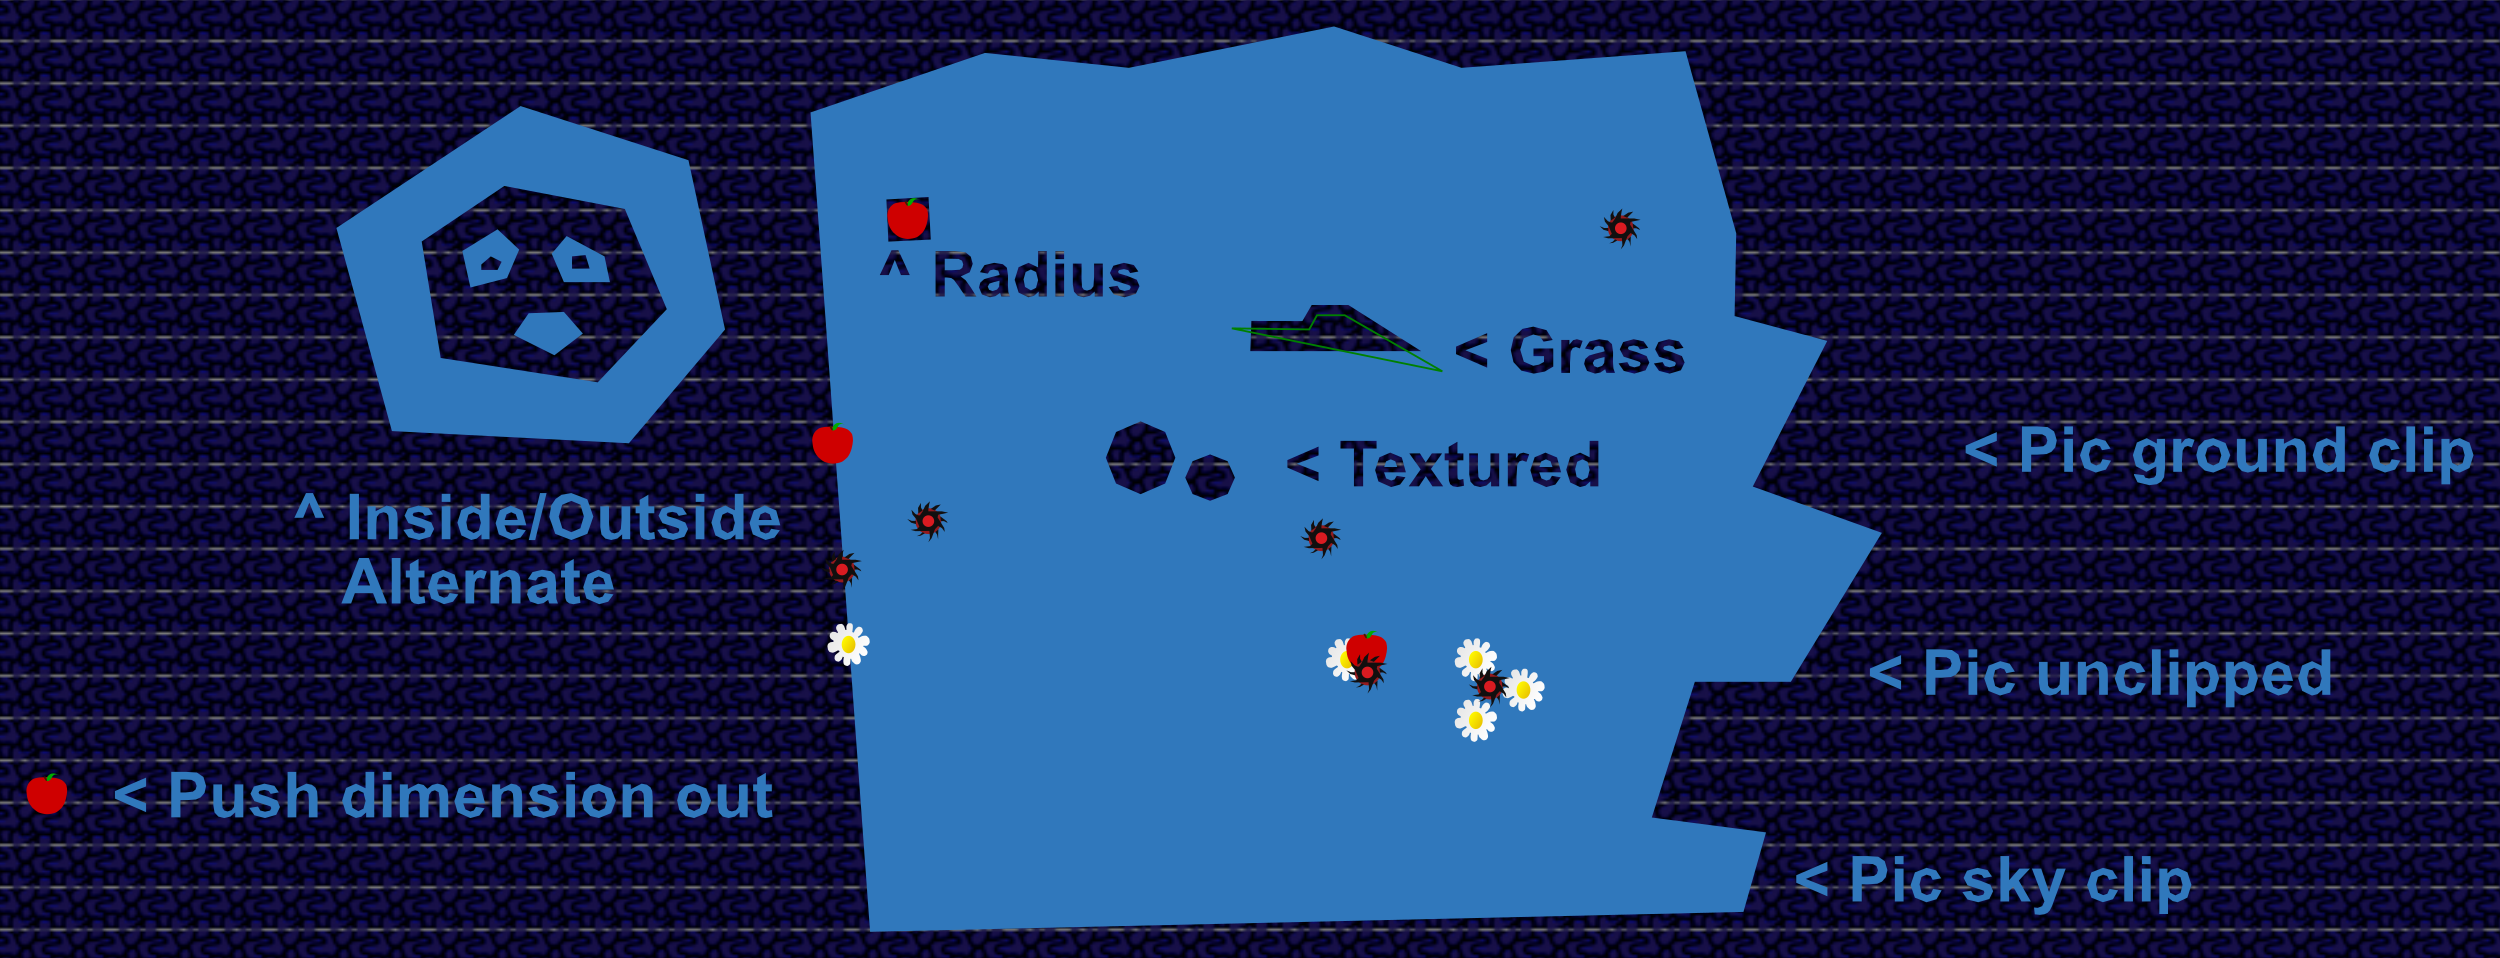 <?xml version="1.0" standalone="no"?><!DOCTYPE svg PUBLIC "-//W3C//DTD SVG 1.1//EN" "http://www.w3.org/Graphics/SVG/1.1/DTD/svg11.dtd">
<svg xmlns="http://www.w3.org/2000/svg" xmlns:xlink="http://www.w3.org/1999/xlink" viewBox="0 0 945.219 362.292">
<defs><pattern id="ground" patternUnits="userSpaceOnUse" x="0" y="0" width="20" height="15.5" viewBox="0 0 120 93">
<style type="text/css">
#ground-shadow{fill:#000030;}
#ground-main{fill:#181048;}
#ground-hl{fill:#00089C;}
</style>
<rect x="0" y="0" style="fill:#000" width="120" height="93"/>
<g id="ground-shadow">
<path d="M13.6,87.5c3-0.2,7.6-1.4,7.9-5.6c0.4-5.6,0-10.3,0.8-14.2c0.6-3,3.2-8.4-5.8-8.4c-6.7,0-14.9,0.9-16.1,6.6s1.4,8.3,1.9,12.7C2.8,83.1,3,88.4,13.6,87.5z"/>
<path d="M47.8,93c2.5-1.7,4.9-2.4,8.7-4.1c5.1-2.2,8.5-5.3,11.2-9.6c2.7-4.3,6.3-3.2,9.1-4.1s5.4-3.3,4.4-6.5s-4.3-6-7.2-3.9c-2.8,2.1-8.1,10.2-17.7,9.9c-10.8-0.3-10.3-8.6-10.9-11.1c-0.6-2.6-3-4.1-7.2-2.4s-11.9,4.1-11.9,12.2c0,7,0.2,14.8,2.4,19.6H47.8z"/>
<path d="M86.6,93h29.2c0.5-1.9,0.9-4,1.2-7c0.5-6.2-0.2-13.7-6.5-13.9c-9-0.3-9-3.7-16.4-1.8c-4.8,1.3-6.9,6.1-6.6,9.7c0.3,3.6,0.7,6.4-0.4,11.1C86.9,91.9,86.7,92.5,86.6,93z"/>
<path d="M79.9,84.5c-7.5-2.9-11.8,5.1-20.5,8.5H81C82.1,89,82.7,85.6,79.9,84.5z"/>
<path d="M0,17.5v10.6c6.3-0.4,12.2-0.8,12.4-3.6C12.6,20.2,7.7,17,0,17.5z"/>
<path d="M47.2,36.7C44.2,35,38.7,30,36.7,24.1c-3.3-9.9-5.3-15-11.9-19.7C19.8,0.9,13.4,0,8.5,0C4.9,0,1.5,0.7,0,3v6.5c1.1,1.8,3.2,2.5,6.9,2.9c5.5,0.5,11.1,5.8,11.2,11.1s-3.2,8.8-11.8,9.4c-1.9,0.1-4.1,0.2-6.4,0.4v18.7c3.2,1.5,6.7,3.1,12.8,3c11.9-0.6,14.2,2.3,19.7,2c5.5-0.4,8.5-3.3,9.7-6.5c0.9-2.4,1.7-5.6,3.8-7.3C49.2,40.5,49.7,38.1,47.2,36.7z"/>
<path d="M59.3,0c-7.5,2.9-13.1,6-17.6,12.2c-2,2.7-1.2,9,2.3,14.3c3.5,5.3,7.2,6.8,11.8,6.8s8.9-0.6,14.9-8c6-7.3,7.7-10.9,8.3-17.4c0.2-2.6,1.1-5.4,1.8-8H59.3z"/>
<path d="M106.1,53.6c-5-0.6-9.7-4.4-9.9-11c-0.2-6.6,5.6-11.7,14.3-13.5c2.7-0.6,6.1-0.8,9.4-1V17.5c-7.7,0.4-12.9,4.4-21,5.3c-8,0.9-17.1,0.3-21.2,3.8c-5,4.3-7.6,7.3-7.2,10c0.4,2.7,3.2,5.3,5,12.5c1.5,5.9,1.8,8.9,5.5,11s4.2,5.9,7.8,5.6c3.6-0.3,5-1.9,9.1-1.7c4.1,0.2,5.5,2.2,10.1,2.2c3.4,0,9.5-1,9.2-6.2C117,53.9,111,54.1,106.1,53.6z"/>
<path d="M120,3c-0.5,0.8-0.8,1.8-0.8,3c0,1.5,0.3,2.7,0.8,3.5V3z"/>
<path d="M120,33.2c-8.4,0.7-18.3,2.3-18.2,8.7c0.1,8.2,7.4,5.9,14.6,8.4c1.2,0.4,2.4,1,3.6,1.5V33.2z"/>
<path d="M55.1,68.7c3.4,0.4,6.6,0.1,11.1-4.2s5.7-6,4.6-11.8c-1.4-7.2-4.7-13.9-9.6-10.9c-4.5,2.8-9.3,2.7-11.2,4.9c-1.9,2.2-1.8,5-0.8,9.7C50.5,62,49.5,68,55.1,68.7z"/>
<path d="M120,67c-0.2,1.3-0.2,2.4,0,3.5V67z"/>
<path d="M86.6,0c-0.9,3.1-1.5,3.8-2,7.4c-0.7,4.9-2.5,12,10.1,10.5c0,0,7,0,12.5-2.6s6.6-5.1,7.3-9.3c0.3-2.2,0.9-3.9,1.4-6H86.6z"/>
<path d="M28.7,0c0.3,0.8,0.7,1.4,1.2,2c2.9,4,5.2,3.9,7.2,3.9s4.1-0.2,7.9-3.7c1-0.9,1.9-1.6,2.8-2.2H28.7z"/>
</g>

<g id="ground-main">
<path d="M32.5,93h9.3c1.3-1.2,2.9-2.7,5.7-3.8c6.9-2.7,6.3-6.3,7.6-6.8c1.3-0.5,1.7,0.3,3.1,0.2c4.5-0.3,5.9-0.8,7.8-2.9c2.6-2.9,3.1-6.8,8.4-7.6c3.6-0.6,4.4-1.7,4.2-3.5c-0.3-2-1.7-2.6-3.8-1.1c-1.9,1.4-3.7,3.6-6.5,5.6c-3.4,2.5-7.9,2.9-13.1,2.9s-10-2.1-11.2-5.2c-1.5-3.7-0.4-8.1-3.9-7.5c-3.6,0.7-9.9,3.6-10.3,8.4c-0.4,4.8-0.2,11.3,0.6,16C30.9,89.5,31.5,91.5,32.5,93z"/>
<path d="M90.6,92.6c0,0.1,0,0.3-0.1,0.4h20.5c0-3.7-0.2-6.5,1.6-8.6c3.5-4.2,2.8-9.8-2.7-10.3c-7.4-0.7-8.8-2.7-13.3-2.3c-4.5,0.4-7.6,4-7.7,7.3C88.8,82.9,91.5,86.3,90.6,92.6z"/>
<path d="M0,18.9v6c4.8-0.2,8.8-0.4,8.8-2.2C8.8,20.8,4.3,18.9,0,18.9z"/>
<path d="M36.4,28c-3.4-6-4.2-16.5-11.2-21.7C20.2,2.6,15.4,1,9,1C4.3,1,2.3,2.9,2.4,5.3c0.1,1.9,2,3.1,5.8,3.9c3.8,0.8,9.5,1.2,12.6,6s3.9,10.3,0.7,13.9c-3.1,3.5-7.4,4.7-17.5,5c-1.2,0-2.6,0.1-4,0.2v12c2.7,1.4,4.2,3.9,6.5,3.9c4.5,0,5-2.6,12.3-2.6c4.4,0,7.5,1.7,9.8,3.7s7.3,3.1,9.5-2.9c2.5-6.8,4.2-6.8,6-9.6C45.4,36.8,40.4,35.1,36.4,28z"/>
<path d="M64.2,0c-2.4,1.4-4.8,2.7-6.9,3.4c-4.8,1.5-10.9,6-12.3,9.2c-1.9,4.4,0.3,17.1,11.4,17.1c2.2,0,5,0.4,9.8-5.1c4.8-5.5,8.2-7.9,9.6-15.9c0.6-3.7,1.6-6.5,2.3-8.7H64.2z"/>
<path d="M103.8,54.3c-6.4-1.3-10.3-5.7-10.3-12.4c0-7.8,5.4-13.4,13.8-15.7c3.5-1,8.5-1,12.7-1.2v-6c-1.2,0-2.4,0.1-3.4,0.4c-5.7,1.7-11,4.4-18.1,5c-10,0.9-15.7,0.7-18.5,2.5c-2.9,1.8-6.8,5.8-6.2,8.5c0.6,2.7,2.3,4.8,4.2,10c2,5.5,2.3,9,6.1,11.3c3.7,2.3,3.1,4.8,9.4,3.8c6.5-1,11.2,2.5,14.6,2.1c3.4-0.4,5-1.7,5-3.5C113.1,56,109.1,55.3,103.8,54.3z"/>
<path d="M57.3,64.1c3.9,1,10.8-3.6,11.7-7.2c0.7-2.7-1.3-9.4-2.9-12.1c-2.2-3.6-4.3-0.6-10.1,1c-2.9,0.8-5,3.2-3.2,9.4C54.1,59.7,53.5,63.1,57.3,64.1z"/>
<path d="M8.6,81.1c6.1,0.3,5.3,2.6,7.9,2.6c2.4,0,1.9-3.5,1.9-11.7c0-8.2,2.5-6.6,3.1-9c0.5-2.2-3.8-2.4-6.9-2.4c-7.7,0-11.5,2.8-11.5,5.6c0,3.6,2.7,2,2.8,7.8C6,79.7,6.9,81,8.6,81.1z"/>
<path d="M120,34.4c-6,0.5-12.9,1.8-14.7,5.1c-1.6,2.9,0,4.6,1.1,4.9c2.1,0.5,2.3-1.3,3.7-1.2c1.8,0.1,1.5,2.2,6.5,2.4c1.4,0,2.5,0.4,3.4,0.9V34.4z"/>
<path d="M90.6,0c-1.1,7-5.1,12.9-2.7,14.2c2.5,1.3,3.5-1.8,9.8-2.8c7.3-1.2,12.6-0.6,13.2-6.7c0.2-1.7,0.2-3.2,0.2-4.6H90.6z"/>
<path d="M32.5,0c1.1,1.6,2.6,2.7,4.6,2.7c2.1,0,3.2-1.2,4.8-2.7H32.5z"/>
<path d="M78.1,93c0.9-2.5,1.5-4.1,1.1-5.5c-0.9-2.9-3.8-3.5-6.1-1.2c-1.4,1.4-5,4.3-8.9,6.6H78.1z"/>
</g>

<g id="ground-hl">
<path d="M58.5,75.8c3.4-0.3,7.3-1.3,7.5,0c0.3,1.3-3.8,2.4-6.5,2.4C54.5,78.2,49.6,76.7,58.5,75.8z"/>
<path d="M46.7,77.8c-3.7,0-4.8-2.2-4.2-3s2.4,0.5,4.8,0.8C50.7,75.9,55.9,77.8,46.7,77.8z"/>
<path d="M96.3,72.2c3.2-0.1,4.1,1.6,7.9,2.6c3.5,0.9,6.5,0.2,6.6,1.6c0.1,1.4-3.1,2.1-7.1,0.9c-3.3-1-4.2-1.9-6.6-2.2c-2.7-0.4-3.7-0.3-3.7-1.3C93.5,72.9,94.8,72.3,96.3,72.2z"/>
<path d="M54.3,49.3c0.8,1.1,2.2-0.1,3.6-1.1c3.9-2.9,3.1-4.2-1.3-1.7C55.2,47.3,53.8,48.6,54.3,49.3z"/>
<path d="M53.6,8.8c-0.5-1.4,3.4-3.4,4.3-2.3C58.7,7.6,54.1,10.3,53.6,8.8z"/>
<path d="M41.7,38.7c0.7-0.6-0.1-2.1-1-3.1s-1.8,0.2-1.3,1.6S40.9,39.4,41.7,38.7z"/>
<path d="M107.6,56.3c3.2,0.1,5.9,1.3,5.5,2.7s-2.2,0.4-5.5-0.4C104.3,58,102.5,56.1,107.6,56.3z"/>
<path d="M99.7,54.3c2.4,0.9,5.4,2.6-0.7,2.3C94.4,56.3,96.4,53.1,99.7,54.3z"/>
<path d="M104.4,25.2c0-0.9,3.7-2.4,4-1.4C108.7,24.8,104.4,26,104.4,25.2z"/>
<path d="M76.9,66.6c1.3,0,1.5,2,0,2.2S74.1,66.6,76.9,66.6z"/>
<path d="M13.6,3c7.1,1.3,7.6,3.2,0.9,2.1c-3.2-0.5-5.9-0.6-5.9-1.6C8.6,2,11.3,2.6,13.6,3z"/>
<path d="M26.4,11.6c1.1-0.3,0-2.4-1.9-3.8s-5.2-2.9-1.8,0.9C24.7,11,25.7,11.8,26.4,11.6z"/>
<path d="M19.2,61c1.9,0.1,1.5,2.2,0,2.2C17.3,63.2,14.6,60.6,19.2,61z"/>
<path d="M64.2,43.1c1.1-0.1,1.9,1.5,0,1.8C62.1,45.3,60.1,43.4,64.2,43.1z"/>
<path d="M120,35.9c-4.3,0.4-9.5,1.1-9.3,2.1c0.3,1.1,3.6,0.7,6.9,0.4c0.8-0.1,1.6-0.1,2.4-0.2V35.9z"/>
<path d="M120,20.7c-3.8,0.2-2.3,1.2,0,1.9V20.7z"/>
<path d="M3.2,20.7c-1.3,0-2.4,0-3.2,0v1.9c1.2,0.3,2.5,0.6,3.5,0.7c3.2,0.3,4.9,0.5,4.9-0.7S6.8,20.8,3.2,20.7z"/>
<path d="M11.6,35.9c-1.1-0.4-5.5-0.4-9.9-0.1c-0.5,0-1.1,0.1-1.7,0.1v2.3c4.6-0.3,8.5-0.5,10.3-0.5C12.3,37.6,12.7,36.4,11.6,35.9z"/>
</g>

</pattern>
<g id="killer">
  <style type="text/css">
    #spikes{fill:#110f0f;}
    #st1{fill:#941A1D;}
    #st2{fill:#D91B21;}
  </style>
  <circle id="st1" cx="8" cy="7.5" r="4.9"/>
  <g id="spikes">
    <polygon points="12.7,1.2 10.8,1.6 8.9,2.9 10.4,3.5"/>
    <polygon points="15.3,8.2 13.9,7.5 12.7,7.5 12.5,5.7 14.9,7.5"/>
    <polygon points="11.7,14.4 11.3,12.6 10.6,11.6 11.8,10.6 11.7,12.7"/>
    <polygon points="3.6,13.2 4.9,12.6 5.8,11.7 6.7,12.1 5.1,13"/>
    <polygon points="1.7,7.4 0,6.7 1.5,8.1 3.3,8.6 3.3,7.4"/>
    <polygon points="5.2,0.6 5.2,2.3 5.8,3.5 4.2,4.6 4.1,2.5"/>
    <polygon points="14.2,11.6 13.2,10.2 11.7,9.3 10.5,10.6 9.2,14 8,15.5 8.6,13.9 8.4,11.2 3.2,11.3 1.3,10.8 3.7,10.5 4.6,9.6 3.4,6.7 2,5 1.6,3.2 3.1,4.8 4.2,5.3 4.8,5.3 5.8,3.9 6.8,1.7 8.6,0 8.3,1.2 8,3.1 8,3.8 13.1,3.8 15.5,4.3 11.7,5.1 11.5,6.1 14,10.1"/>
  </g>
  <circle id="st2" cx="8" cy="7.5" r="2.2"/>
</g>
<g id="apple">
  <style type="text/css">
    #main{fill:#CF0000;}
    #leaf{fill:#00AA00;}
    #stem{fill:#3F1D00;}
  </style>
  <path id="main" d="M15.4,6.6c0-0.5-0.1-1.5-0.3-2.2c-0.2-0.6-1.1-1.5-1.7-1.9c-0.5-0.3-1.7-0.7-2.3-0.8C10.2,1.6,8.8,1.4,8,1.4 c-0.7,0-2.5,0-3.2,0.1c-0.6,0.1-2,0.3-2.5,0.7c-0.4,0.3-1.2,1-1.4,1.4C0.6,3.9,0.2,4.9,0.1,5.4c-0.2,1.1-0.1,1.7,0,2.3 c0.1,0.7,0.2,1.8,0.6,2.7c0.4,1.1,1,1.9,1.5,2.5c0.5,0.5,1.7,1.5,2.4,1.8c0.7,0.3,2.3,0.7,3.1,0.7c0.9,0,2.7-0.3,3.5-0.7 c0.6-0.3,1.6-1.2,2.1-1.7C14.8,11.1,15.3,8.3,15.4,6.6z"/>
  <path id="leaf" d="M12.3,0.7c-0.2-0.1-0.8-0.5-1.5-0.3c-0.1,0-0.3,0.1-0.5,0.2C9.9,0.9,9.8,1.1,9.5,1.7C9.2,2.1,9.1,2.3,8.9,2.5C8.5,2.8,7.8,3,7.6,2.8C7.3,2.5,7.7,1.6,8,1.1c0.2-0.3,0.6-0.7,1.2-1C10.7-0.4,12.2,0.6,12.3,0.7z"/>
  <path id="stem" d="M7.4,2.8C7.1,2.5,6.5,1.4,6.5,1.4c0-0.1,0-0.2,0.1-0.2l0.2-0.1c0.2-0.1,0.4,0,0.4,0.1c0,0,0.6,1,0.6,1.4 c0,0-0.1,0.1-0.2,0.2C7.6,2.8,7.4,2.8,7.4,2.8z"/>
</g>
<g id="flower">
  <style type="text/css">
    #petals{fill:url(#gradientpetals);}
    #middle{fill:url(#gradientmiddle);}
  </style>
  <linearGradient id="gradientpetals" gradientUnits="userSpaceOnUse" x1="14.81" y1="11.872" x2="1.102" y2="3.958">
    <stop offset="0" style="stop-color:#FFFFFF"/>
    <stop offset="1" style="stop-color:#E7E7E7"/>
  </linearGradient>
  <linearGradient id="gradientmiddle" gradientUnits="userSpaceOnUse" x1="10.408" y1="9.466" x2="5.545" y2="6.658">
    <stop offset="0" style="stop-color:#E9C300"/>
    <stop offset="1" style="stop-color:#FFF900"/>
  </linearGradient>
  <path id="petals" d="M9.4,3.3L10,3.5c0,0,0.4-1.1,0.7-1.4c0.2-0.3,0.7-0.7,1-0.8c0.3-0.1,1,0.1,1.2,0.3
    c0.3,0.2,0.5,0.9,0.5,1.2c0,0.4-0.6,1.1-0.8,1.4c-0.2,0.3-1.1,0.9-1.1,0.9l0.3,0.4c0,0,0.8-0.4,1.1-0.6c0.4-0.2,1.4-0.3,1.8-0.2
    c0.3,0.1,0.8,0.7,1,0.9c0.2,0.3,0.3,1.1,0.3,1.5c0,0.4-0.5,1.1-0.9,1.3c-0.3,0.2-1.1,0-1.5,0.1c-0.1,0-0.2,0.1-0.2,0.1s1,0.7,1.2,1
    c0.2,0.3,0.5,0.9,0.6,1.2c0,0.2-0.1,0.7-0.2,0.9c-0.1,0.2-0.6,0.5-0.8,0.6c-0.3,0.1-0.9,0-1.1-0.1c-0.3-0.1-0.8-0.8-0.8-0.8l-0.4,0
    c0,0,0.4,0.9,0.5,1.3c0.1,0.4,0.3,1.2,0.2,1.7c-0.1,0.3-0.4,0.7-0.6,0.9c-0.3,0.2-0.9,0.3-1.3,0.2c-0.3-0.1-0.8-0.5-1-0.8
    C9.2,14.5,9,13.4,9,13.4H8.7c0,0,0,1.5-0.1,1.9C8.5,15.6,8,16,7.7,16.1c-0.3,0.1-1.1-0.2-1.3-0.4c-0.3-0.2-0.4-1-0.4-1.4
    c0-0.4,0.2-1.5,0.2-1.5l-0.4-0.2c0,0-0.2,0.7-0.4,1c-0.2,0.3-0.8,0.8-1.2,0.9c-0.3,0-0.9-0.2-1.1-0.4c-0.2-0.2-0.4-0.6-0.4-0.8
    c0-0.3,0-1,0.3-1.3c0.3-0.4,1.5-1.2,1.5-1.2s0.1-0.3,0-0.4C4.3,10.3,4,10.2,4,10.2s-0.6,0.4-0.9,0.5c-0.3,0.1-0.8,0.4-1.1,0.4
    c-0.3,0-0.9-0.2-1.2-0.3c-0.2-0.2-0.5-0.6-0.6-0.9C0.2,9.6,0,9,0,8.6c0-0.2,0.2-0.9,0.4-1c0.2-0.2,0.7-0.5,1-0.5
    C1.6,7.1,2.3,7,2.3,7l0-0.5c0,0-0.6-0.4-0.8-0.5C1.2,5.8,1,5.4,0.9,5.1c-0.1-0.3,0-1,0.2-1.3C1.3,3.5,2,3.2,2,3.2s0.8,0,1.1,0.1
    c0.2,0.1,0.7,0.4,0.7,0.4l0.2-0.3c0,0-0.4-0.7-0.5-0.9C3.3,2.3,3.3,1.7,3.3,1.4c0.1-0.3,0.4-0.7,0.6-0.9C4.2,0.3,5,0.2,5.4,0.2
    C5.7,0.3,6.1,0.7,6.3,1c0.2,0.4,0.5,1.5,0.5,1.5l0.4,0c0,0-0.1-1.1,0-1.5c0.1-0.3,0.4-0.8,0.7-1c0.3-0.1,1-0.1,1.3,0.1
    c0.2,0.1,0.4,0.5,0.4,0.8C9.7,1.5,9.4,3.3,9.4,3.3z"/>
  <ellipse id="middle" cx="8" cy="8" rx="2.6" ry="3.3"/>
</g>
</defs>
	<rect width="100%" height="100%" fill="url(#ground)" />
	<path fill-rule="evenodd" fill="#3078bc" d="M659.175 344.784 L328.97 352.292 L306.444 42.509 L372.371 20.011 L426.808 25.643 L504.396 10 L552.576 25.643 L637.275 19.357 L656.444 88.214 L655.819 119.499 L690.858 128.885 L662.701 183.948 L711.507 201.468 L677.093 257.782 L640.801 257.782 L624.533 309.09 L667.707 314.721 M464.159 174.388 L457.523 171.822 L450.886 174.388 L448.137 180.582 L450.886 186.776 L457.523 189.342 L464.159 186.776 L466.908 180.582 M440.534 163.34 L431.243 159.308 L421.951 163.34 L418.103 173.073 L421.951 182.807 L431.243 186.839 L440.534 182.807 L444.383 173.073 M260.27 299.954 L259.391 302.79 L260.27 305.626 L262.438 306.61 L264.6 305.626 L265.473 302.766 L264.6 299.954 L262.438 298.97 M224.27 299.954 L223.391 302.79 L224.27 305.626 L226.438 306.61 L228.6 305.626 L229.473 302.766 L228.6 299.954 L226.438 298.97 M175.918 299.591 L175.226 301.723 L180.148 301.723 L179.41 299.55 L177.699 298.805 M133.498 299.737 L132.707 302.52 L133.257 305.403 L135.484 306.692 L137.418 305.725 L138.214 302.837 L137.441 299.749 L135.46 298.805 M274.664 296.567 L274.664 302.286 L274.846 305.503 L275.508 306.44 L276.727 306.786 L278.238 306.323 L279.153 305.175 L279.399 301.817 L279.399 296.567 L282.692 296.567 L282.692 309.013 L279.633 309.013 L279.633 307.149 L277.846 308.72 L275.508 309.294 L273.258 308.743 L271.817 307.196 L271.371 304.442 L271.371 296.567 M217.399 296.567 L217.399 309.013 L214.106 309.013 L214.106 296.567 M148.039 296.567 L148.039 309.013 L144.746 309.013 L144.746 296.567 M83.96 296.567 L83.96 302.286 L84.142 305.503 L84.804 306.44 L86.023 306.786 L87.534 306.323 L88.449 305.175 L88.695 301.817 L88.695 296.567 L91.988 296.567 L91.988 309.013 L88.929 309.013 L88.929 307.149 L87.142 308.72 L84.804 309.294 L82.554 308.743 L81.113 307.196 L80.667 304.442 L80.667 296.567 M267.055 298.12 L268.86 302.755 L267.037 307.436 L262.449 309.294 L259.186 308.52 L256.824 306.253 L256.016 302.614 L256.824 299.438 L259.115 297.095 L262.426 296.286 M244.57 296.679 L245.936 297.68 L246.58 299.063 L246.762 301.278 L246.762 309.013 L243.469 309.013 L243.469 302.661 L243.258 300.054 L242.572 299.134 L241.43 298.805 L239.895 299.274 L238.963 300.516 L238.711 303.376 L238.711 309.013 L235.418 309.013 L235.418 296.567 L238.477 296.567 L238.477 298.395 L242.578 296.286 M231.055 298.12 L232.86 302.755 L231.037 307.436 L226.449 309.294 L223.186 308.52 L220.824 306.253 L220.016 302.614 L220.824 299.438 L223.115 297.095 L226.426 296.286 M209.094 297.118 L210.805 299.579 L207.699 300.153 L206.943 299.04 L205.355 298.653 L203.492 299.016 L203.117 299.684 L203.445 300.282 L206.521 301.208 L210.195 302.673 L211.226 305.122 L209.797 308.063 L205.566 309.294 L201.541 308.263 L199.601 305.462 L202.906 304.958 L203.762 306.417 L205.566 306.915 L207.488 306.446 L207.922 305.567 L207.687 304.946 L206.586 304.513 L201.535 302.907 L200.058 300.106 L201.336 297.388 L205.297 296.286 M195.227 296.679 L196.592 297.68 L197.236 299.063 L197.418 301.278 L197.418 309.013 L194.125 309.013 L194.125 302.661 L193.914 300.054 L193.228 299.134 L192.086 298.805 L190.551 299.274 L189.619 300.516 L189.367 303.376 L189.367 309.013 L186.074 309.013 L186.074 296.567 L189.133 296.567 L189.133 298.395 L193.234 296.286 M181.883 298.12 L183.418 303.739 L175.168 303.739 L175.965 306.018 L177.863 306.833 L179.164 306.411 L179.961 305.052 L183.242 305.602 L181.244 308.35 L177.828 309.294 L173.023 307.173 L171.793 302.884 L173.41 298.038 L177.5 296.286 M160.16 296.778 L161.601 298.266 L163.371 296.778 L165.398 296.286 L167.718 296.843 L169.136 298.477 L169.476 301.055 L169.476 309.013 L166.183 309.013 L166.183 301.899 L165.843 299.509 L164.437 298.805 L163.136 299.227 L162.257 300.464 L161.988 303.036 L161.988 309.013 L158.695 309.013 L158.695 302.192 L158.519 299.848 L157.974 299.063 L156.972 298.805 L155.601 299.216 L154.728 300.399 L154.464 302.966 L154.464 309.013 L151.171 309.013 L151.171 296.567 L154.207 296.567 L154.207 298.266 L158.086 296.286 M103.734 297.118 L105.445 299.579 L102.339 300.153 L101.583 299.04 L99.995 298.653 L98.132 299.016 L97.757 299.684 L98.085 300.282 L101.161 301.208 L104.835 302.673 L105.866 305.122 L104.437 308.063 L100.206 309.294 L96.181 308.263 L94.241 305.462 L97.546 304.958 L98.402 306.417 L100.206 306.915 L102.128 306.446 L102.562 305.567 L102.327 304.946 L101.226 304.513 L96.175 302.907 L94.698 300.106 L95.976 297.388 L99.937 296.286 M68.222 299.614 L70.12 299.614 L72.862 299.345 L73.946 298.501 L74.339 297.165 L73.788 295.618 L72.394 294.856 L69.898 294.739 L68.222 294.739 M55.234 297.341 L47.019 300.481 L55.234 303.739 L55.234 307.055 L43.456 301.934 L43.456 299.098 L55.234 294.001 M289.563 296.567 L291.813 296.567 L291.813 299.192 L289.563 299.192 L289.563 304.208 L289.627 305.983 L289.92 306.399 L290.477 306.563 L291.801 306.247 L292.082 308.802 L289.481 309.294 L287.875 308.995 L286.826 308.221 L286.363 306.938 L286.258 304.618 L286.258 299.192 L284.746 299.192 L284.746 296.567 L286.258 296.567 L286.258 294.095 L289.563 292.173 M217.399 291.833 L217.399 294.88 L214.106 294.88 L214.106 291.833 M148.039 291.833 L148.039 294.88 L144.746 294.88 L144.746 291.833 M141.496 291.833 L141.496 309.013 L138.437 309.013 L138.437 307.184 L136.638 308.772 L134.546 309.294 L130.873 307.565 L129.343 302.743 L130.832 297.932 L134.593 296.286 L138.203 298.02 L138.203 291.833 M112.027 291.833 L112.027 298.149 L115.835 296.286 L117.886 296.708 L119.263 297.786 L119.896 299.239 L120.066 301.712 L120.066 309.013 L116.773 309.013 L116.773 302.438 L116.585 299.954 L115.923 299.116 L114.734 298.805 L113.269 299.204 L112.326 300.405 L112.027 302.778 L112.027 309.013 L108.734 309.013 L108.734 291.833 M70.319 291.833 L74.444 292.091 L76.917 293.772 L77.913 297.118 L77.339 299.778 L75.88 301.471 L74.081 302.286 L70.483 302.532 L68.222 302.532 L68.222 309.013 L64.753 309.013 L64.753 291.833 M204.994 222.683 L203.201 223.257 L202.556 224.417 L203.072 225.613 L204.384 226.117 L206.083 225.531 L206.869 224.441 L206.998 222.835 L206.998 222.179 M224.63 218.734 L223.939 220.867 L228.861 220.867 L228.123 218.693 L226.412 217.949 M165.95 218.734 L165.259 220.867 L170.181 220.867 L169.443 218.693 L167.732 217.949 M230.595 217.263 L232.13 222.882 L223.88 222.882 L224.677 225.162 L226.576 225.976 L227.877 225.554 L228.673 224.195 L231.955 224.746 L229.957 227.494 L226.541 228.437 L221.736 226.316 L220.505 222.027 L222.123 217.181 L226.212 215.429 M208.275 215.951 L209.792 217.275 L210.232 220.222 L210.197 224.066 L210.355 226.486 L210.947 228.156 L207.689 228.156 L207.373 227.183 L207.255 226.796 L205.451 228.027 L203.4 228.437 L200.371 227.394 L199.263 224.757 L199.767 222.876 L201.179 221.611 L203.798 220.843 L206.998 220.035 L206.998 219.706 L206.529 218.353 L204.759 217.949 L203.388 218.294 L202.591 219.507 L199.603 218.968 L201.337 216.296 L204.994 215.429 M194.595 215.822 L195.961 216.824 L196.605 218.206 L196.787 220.421 L196.787 228.156 L193.494 228.156 L193.494 221.804 L193.283 219.197 L192.597 218.277 L191.455 217.949 L189.919 218.417 L188.988 219.66 L188.736 222.519 L188.736 228.156 L185.443 228.156 L185.443 215.71 L188.502 215.71 L188.502 217.538 L192.603 215.429 M184.052 216.05 L183.033 218.921 L181.486 218.382 L180.314 218.763 L179.558 220.14 L179.283 224.312 L179.283 228.156 L175.99 228.156 L175.99 215.71 L179.048 215.71 L179.048 217.48 L180.46 215.828 L181.884 215.429 M171.915 217.263 L173.45 222.882 L165.2 222.882 L165.997 225.162 L167.896 225.976 L169.197 225.554 L169.993 224.195 L173.275 224.746 L171.277 227.494 L167.861 228.437 L163.056 226.316 L161.825 222.027 L163.443 217.181 L167.532 215.429 M135.236 221.359 L139.923 221.359 L137.556 214.984 M216.931 215.71 L219.181 215.71 L219.181 218.335 L216.931 218.335 L216.931 223.351 L216.996 225.126 L217.289 225.542 L217.845 225.706 L219.17 225.39 L219.451 227.945 L216.849 228.437 L215.244 228.138 L214.195 227.365 L213.732 226.081 L213.627 223.761 L213.627 218.335 L212.115 218.335 L212.115 215.71 L213.627 215.71 L213.627 213.238 L216.931 211.316 M158.251 215.71 L160.501 215.71 L160.501 218.335 L158.251 218.335 L158.251 223.351 L158.316 225.126 L158.609 225.542 L159.165 225.706 L160.49 225.39 L160.771 227.945 L158.169 228.437 L156.564 228.138 L155.515 227.365 L155.052 226.081 L154.947 223.761 L154.947 218.335 L153.435 218.335 L153.435 215.71 L154.947 215.71 L154.947 213.238 L158.251 211.316 M151.415 210.976 L151.415 228.156 L148.122 228.156 L148.122 210.976 M139.431 210.976 L146.31 228.156 L142.537 228.156 L141.037 224.253 L134.169 224.253 L132.751 228.156 L129.072 228.156 L135.763 210.976 M287.529 194.467 L286.838 196.6 L291.76 196.6 L291.021 194.426 L289.31 193.682 M273.117 194.614 L272.326 197.397 L272.877 200.28 L275.103 201.569 L277.037 200.602 L277.834 197.713 L277.06 194.625 L275.08 193.682 M191.505 194.467 L190.814 196.6 L195.736 196.6 L194.997 194.426 L193.286 193.682 M177.093 194.614 L176.302 197.397 L176.853 200.28 L179.079 201.569 L181.013 200.602 L181.81 197.713 L181.036 194.625 L179.056 193.682 M266.322 191.444 L266.322 203.889 L263.029 203.889 L263.029 191.444 M230.252 191.444 L230.252 197.162 L230.433 200.379 L231.095 201.317 L232.314 201.662 L233.826 201.2 L234.74 200.051 L234.986 196.694 L234.986 191.444 L238.279 191.444 L238.279 203.889 L235.22 203.889 L235.22 202.026 L233.433 203.596 L231.095 204.17 L228.845 203.619 L227.404 202.073 L226.959 199.319 L226.959 191.444 M170.298 191.444 L170.298 203.889 L167.005 203.889 L167.005 191.444 M293.494 192.996 L295.029 198.616 L286.779 198.616 L287.576 200.895 L289.474 201.709 L290.775 201.287 L291.572 199.928 L294.853 200.479 L292.855 203.227 L289.439 204.17 L284.635 202.049 L283.404 197.76 L285.021 192.914 L289.111 191.162 M258.017 191.994 L259.728 194.455 L256.623 195.03 L255.867 193.916 L254.279 193.53 L252.415 193.893 L252.04 194.561 L252.369 195.159 L255.445 196.084 L259.119 197.549 L260.15 199.998 L258.72 202.94 L254.49 204.17 L250.464 203.139 L248.525 200.338 L251.83 199.834 L252.685 201.293 L254.49 201.791 L256.412 201.323 L256.845 200.444 L256.611 199.823 L255.509 199.389 L250.458 197.784 L248.982 194.983 L250.259 192.264 L254.22 191.162 M197.47 192.996 L199.005 198.616 L190.755 198.616 L191.552 200.895 L193.45 201.709 L194.751 201.287 L195.548 199.928 L198.829 200.479 L196.831 203.227 L193.415 204.17 L188.611 202.049 L187.38 197.76 L188.997 192.914 L193.087 191.162 M161.993 191.994 L163.704 194.455 L160.599 195.03 L159.843 193.916 L158.255 193.53 L156.392 193.893 L156.017 194.561 L156.345 195.159 L159.421 196.084 L163.095 197.549 L164.126 199.998 L162.696 202.94 L158.466 204.17 L154.44 203.139 L152.501 200.338 L155.806 199.834 L156.661 201.293 L158.466 201.791 L160.388 201.323 L160.821 200.444 L160.587 199.823 L159.485 199.389 L154.434 197.784 L152.958 194.983 L154.235 192.264 L158.196 191.162 M148.126 191.555 L149.491 192.557 L150.136 193.94 L150.317 196.155 L150.317 203.889 L147.024 203.889 L147.024 197.537 L146.813 194.93 L146.128 194.01 L144.985 193.682 L143.45 194.151 L142.519 195.393 L142.267 198.252 L142.267 203.889 L138.974 203.889 L138.974 191.444 L142.032 191.444 L142.032 193.272 L146.134 191.162 M212.564 190.852 L211.252 195.287 L212.599 199.711 L216.021 201.217 L219.425 199.723 L220.755 195.241 L219.461 190.834 L216.021 189.381 M245.15 191.444 L247.4 191.444 L247.4 194.069 L245.15 194.069 L245.15 199.084 L245.215 200.86 L245.507 201.276 L246.064 201.44 L247.388 201.123 L247.67 203.678 L245.068 204.17 L243.463 203.871 L242.414 203.098 L241.951 201.815 L241.845 199.494 L241.845 194.069 L240.334 194.069 L240.334 191.444 L241.845 191.444 L241.845 188.971 L245.15 187.049 M281.115 186.709 L281.115 203.889 L278.057 203.889 L278.057 202.061 L276.258 203.649 L274.166 204.17 L270.492 202.442 L268.963 197.619 L270.451 192.809 L274.213 191.162 L277.822 192.897 L277.822 186.709 M266.322 186.709 L266.322 189.756 L263.029 189.756 L263.029 186.709 M185.091 186.709 L185.091 203.889 L182.033 203.889 L182.033 202.061 L180.234 203.649 L178.142 204.17 L174.468 202.442 L172.939 197.619 L174.427 192.809 L178.189 191.162 L181.798 192.897 L181.798 186.709 M170.298 186.709 L170.298 189.756 L167.005 189.756 L167.005 186.709 M135.712 186.709 L135.712 203.889 L132.243 203.889 L132.243 186.709 M222.062 188.772 L224.341 195.323 L222.08 201.832 L216.033 204.182 L209.939 201.844 L207.677 195.405 L208.462 190.998 L210.062 188.643 L212.283 187.096 L215.986 186.416 M206.654 186.416 L202.353 204.182 L199.927 204.182 L204.181 186.416 M118.306 186.416 L122.595 195.78 L119.267 195.78 L116.946 190.049 L114.638 195.78 L111.286 195.78 L115.692 186.416 M196.817 40.104 L260.304 60.584 L274.128 124.583 L237.777 167.591 L148.178 162.983 L127.186 86.184 M190.673 70.312 L159.442 91.304 L166.61 135.335 L226.001 144.551 L252.112 116.903 L236.241 79.016 M188.113 86.696 L196.305 94.376 L191.697 105.127 L177.873 108.711 L174.801 94.888 M228.561 96.936 L230.609 106.663 L213.201 106.663 L208.593 95.912 L214.225 89.256 M213.201 117.927 L220.369 126.119 L209.617 134.311 L194.257 126.631 L199.889 118.439 M216.273 96.936 L216.273 101.543 L222.929 101.543 L221.393 96.424 M185.553 96.936 L181.969 100.008 L181.969 102.055 L188.113 102.055 L189.649 98.984 M834.648 169.327 L833.77 172.163 L834.648 174.999 L836.816 175.983 L838.979 174.999 L839.852 172.139 L838.979 169.327 L836.816 168.342 M927.133 169.192 L926.336 171.952 L927.168 175.051 L929.196 176.053 L931.106 175.133 L931.868 172.116 L931.082 169.21 L929.137 168.26 M878.564 169.11 L877.773 171.893 L878.324 174.776 L880.551 176.065 L882.484 175.098 L883.281 172.21 L882.508 169.122 L880.527 168.178 M810.561 169.098 L809.793 171.905 L810.561 174.805 L812.453 175.725 L814.492 174.782 L815.324 171.987 L814.527 169.116 L812.512 168.178 M919.793 165.94 L919.793 178.385 L916.5 178.385 L916.5 165.94 M849.043 165.94 L849.043 171.659 L849.225 174.876 L849.887 175.813 L851.105 176.159 L852.617 175.696 L853.531 174.547 L853.777 171.19 L853.777 165.94 L857.07 165.94 L857.07 178.385 L854.012 178.385 L854.012 176.522 L852.225 178.092 L849.887 178.667 L847.637 178.116 L846.195 176.569 L845.75 173.815 L845.75 165.94 M783.761 165.94 L783.761 178.385 L780.468 178.385 L780.468 165.94 M933.707 167.358 L935.219 172.092 L933.696 176.938 L930.004 178.667 L928.135 178.256 L926.371 176.85 L926.371 183.12 L923.079 183.12 L923.079 165.94 L926.149 165.94 L926.149 167.768 L927.766 166.245 L930.028 165.659 M905.408 166.637 L907.336 169.62 L904.09 170.206 L903.346 168.741 L901.84 168.249 L899.877 169.098 L899.144 171.94 L899.889 175.069 L901.887 175.983 L903.422 175.45 L904.266 173.616 L907.5 174.167 L905.566 177.53 L901.734 178.667 L897.381 176.944 L895.758 172.174 L897.387 167.376 L901.793 165.659 M869.613 166.051 L870.978 167.053 L871.623 168.436 L871.805 170.651 L871.805 178.385 L868.512 178.385 L868.512 172.034 L868.301 169.426 L867.615 168.506 L866.473 168.178 L864.937 168.647 L864.006 169.889 L863.754 172.749 L863.754 178.385 L860.461 178.385 L860.461 165.94 L863.519 165.94 L863.519 167.768 L867.621 165.659 M841.434 167.493 L843.238 172.128 L841.416 176.809 L836.828 178.667 L833.564 177.893 L831.203 175.626 L830.395 171.987 L831.203 168.811 L833.494 166.467 L836.805 165.659 M829.742 166.28 L828.723 169.151 L827.176 168.612 L826.004 168.993 L825.248 170.37 L824.973 174.542 L824.973 178.385 L821.68 178.385 L821.68 165.94 L824.738 165.94 L824.738 167.71 L826.15 166.057 L827.574 165.659 M815.477 167.686 L815.477 165.94 L818.559 165.94 L818.559 177.108 L818.195 180.401 L817.176 182.112 L815.424 183.085 L812.652 183.436 L808.164 182.352 L806.84 179.604 L806.852 179.206 L810.613 179.663 L811.047 180.565 L812.523 180.917 L814.457 180.53 L815.113 179.698 L815.266 178.186 L815.266 176.37 L811.539 178.385 L807.566 176.264 L806.418 172.092 L807.924 167.311 L811.668 165.659 M796.064 166.637 L797.992 169.62 L794.746 170.206 L794.002 168.741 L792.496 168.249 L790.533 169.098 L789.8 171.94 L790.545 175.069 L792.543 175.983 L794.078 175.45 L794.922 173.616 L798.156 174.167 L796.222 177.53 L792.39 178.667 L788.037 176.944 L786.414 172.174 L788.043 167.376 L792.449 165.659 M767.952 168.987 L769.851 168.987 L772.593 168.717 L773.677 167.874 L774.07 166.538 L773.519 164.991 L772.124 164.229 L769.628 164.112 L767.952 164.112 M754.964 166.713 L746.749 169.854 L754.964 173.112 L754.964 176.428 L743.187 171.307 L743.187 168.471 L754.964 163.374 M919.793 161.206 L919.793 164.253 L916.5 164.253 L916.5 161.206 M913.121 161.206 L913.121 178.385 L909.828 178.385 L909.828 161.206 M886.562 161.206 L886.562 178.385 L883.504 178.385 L883.504 176.557 L881.705 178.145 L879.613 178.667 L875.939 176.938 L874.41 172.116 L875.898 167.305 L879.66 165.659 L883.269 167.393 L883.269 161.206 M783.761 161.206 L783.761 164.253 L780.468 164.253 L780.468 161.206 M770.05 161.206 L774.175 161.463 L776.648 163.145 L777.644 166.491 L777.07 169.151 L775.611 170.844 L773.812 171.659 L770.214 171.905 L767.952 171.905 L767.952 178.385 L764.484 178.385 L764.484 161.206 M845.604 253.497 L844.808 256.257 L845.64 259.356 L847.667 260.358 L849.577 259.438 L850.339 256.421 L849.554 253.514 L847.608 252.565 M830.94 253.497 L830.144 256.257 L830.976 259.356 L833.003 260.358 L834.913 259.438 L835.675 256.421 L834.89 253.514 L832.944 252.565 M873.068 253.415 L872.276 256.198 L872.827 259.081 L875.054 260.37 L876.987 259.403 L877.784 256.514 L877.011 253.426 L875.03 252.483 M859.472 253.268 L858.78 255.401 L863.702 255.401 L862.964 253.227 L861.253 252.483 M823.6 250.245 L823.6 262.69 L820.308 262.69 L820.308 250.245 M774.186 250.245 L774.186 255.964 L774.368 259.18 L775.03 260.118 L776.249 260.464 L777.76 260.001 L778.674 258.852 L778.921 255.495 L778.921 250.245 L782.213 250.245 L782.213 262.69 L779.155 262.69 L779.155 260.827 L777.368 262.397 L775.03 262.971 L772.78 262.421 L771.338 260.874 L770.893 258.12 L770.893 250.245 M747.568 250.245 L747.568 262.69 L744.276 262.69 L744.276 250.245 M865.436 251.798 L866.972 257.417 L858.722 257.417 L859.518 259.696 L861.417 260.51 L862.718 260.089 L863.515 258.729 L866.796 259.28 L864.798 262.028 L861.382 262.971 L856.577 260.85 L855.347 256.561 L856.964 251.716 L861.054 249.964 M852.179 251.663 L853.69 256.397 L852.167 261.243 L848.476 262.971 L846.606 262.561 L844.843 261.155 L844.843 267.424 L841.55 267.424 L841.55 250.245 L844.62 250.245 L844.62 252.073 L846.237 250.549 L848.499 249.964 M837.515 251.663 L839.026 256.397 L837.503 261.243 L833.812 262.971 L831.942 262.561 L830.179 261.155 L830.179 267.424 L826.886 267.424 L826.886 250.245 L829.956 250.245 L829.956 252.073 L831.573 250.549 L833.835 249.964 M809.215 250.942 L811.143 253.924 L807.897 254.51 L807.153 253.046 L805.647 252.553 L803.684 253.403 L802.952 256.245 L803.696 259.374 L805.694 260.288 L807.229 259.755 L808.073 257.921 L811.307 258.471 L809.374 261.835 L805.541 262.971 L801.188 261.249 L799.565 256.479 L801.194 251.68 L805.6 249.964 M794.756 250.356 L796.122 251.358 L796.766 252.741 L796.948 254.956 L796.948 262.69 L793.655 262.69 L793.655 256.339 L793.444 253.731 L792.758 252.811 L791.616 252.483 L790.081 252.952 L789.149 254.194 L788.897 257.053 L788.897 262.69 L785.604 262.69 L785.604 250.245 L788.663 250.245 L788.663 252.073 L792.764 249.964 M759.871 250.942 L761.799 253.924 L758.553 254.51 L757.809 253.046 L756.303 252.553 L754.34 253.403 L753.608 256.245 L754.352 259.374 L756.35 260.288 L757.885 259.755 L758.729 257.921 L761.963 258.471 L760.03 261.835 L756.198 262.971 L751.844 261.249 L750.221 256.479 L751.85 251.68 L756.256 249.964 M731.76 253.292 L733.658 253.292 L736.4 253.022 L737.484 252.178 L737.877 250.842 L737.326 249.296 L735.932 248.534 L733.435 248.417 L731.76 248.417 M718.771 251.018 L710.557 254.159 L718.771 257.417 L718.771 260.733 L706.994 255.612 L706.994 252.776 L718.771 247.678 M881.066 245.51 L881.066 262.69 L878.007 262.69 L878.007 260.862 L876.208 262.45 L874.116 262.971 L870.443 261.243 L868.913 256.421 L870.401 251.61 L874.163 249.964 L877.773 251.698 L877.773 245.51 M823.6 245.51 L823.6 248.557 L820.308 248.557 L820.308 245.51 M816.928 245.51 L816.928 262.69 L813.636 262.69 L813.636 245.51 M747.568 245.51 L747.568 248.557 L744.276 248.557 L744.276 245.51 M733.857 245.51 L737.982 245.768 L740.455 247.45 L741.451 250.796 L740.877 253.456 L739.418 255.149 L737.619 255.964 L734.021 256.21 L731.76 256.21 L731.76 262.69 L728.291 262.69 L728.291 245.51 M820.464 331.647 L819.667 334.407 L820.499 337.507 L822.527 338.509 L824.437 337.589 L825.198 334.571 L824.413 331.665 L822.468 330.716 M813.124 328.395 L813.124 340.841 L809.831 340.841 L809.831 328.395 M771.744 328.395 L774.721 337.231 L777.627 328.395 L781.037 328.395 L776.643 340.372 L775.858 342.54 L775.032 344.204 L774.129 345.136 L772.875 345.692 L771.194 345.892 L769.33 345.692 L769.037 343.114 L770.432 343.267 L772.131 342.593 L772.975 340.876 L768.24 328.395 M719.716 328.395 L719.716 340.841 L716.423 340.841 L716.423 328.395 M827.038 329.813 L828.55 334.548 L827.027 339.393 L823.335 341.122 L821.466 340.712 L819.702 339.306 L819.702 345.575 L816.409 345.575 L816.409 328.395 L819.48 328.395 L819.48 330.224 L821.097 328.7 L823.359 328.114 M798.739 329.093 L800.667 332.075 L797.421 332.661 L796.676 331.196 L795.171 330.704 L793.208 331.554 L792.475 334.395 L793.219 337.524 L795.217 338.438 L796.753 337.905 L797.596 336.071 L800.831 336.622 L798.897 339.985 L795.065 341.122 L790.712 339.399 L789.089 334.63 L790.717 329.831 L795.124 328.114 M751.443 328.946 L753.154 331.407 L750.049 331.981 L749.293 330.868 L747.705 330.481 L745.842 330.845 L745.467 331.513 L745.795 332.11 L748.871 333.036 L752.545 334.501 L753.576 336.95 L752.146 339.892 L747.916 341.122 L743.89 340.091 L741.951 337.29 L745.256 336.786 L746.111 338.245 L747.916 338.743 L749.838 338.274 L750.271 337.395 L750.037 336.774 L748.935 336.341 L743.885 334.735 L742.408 331.934 L743.685 329.216 L747.646 328.114 M732.019 329.093 L733.947 332.075 L730.701 332.661 L729.956 331.196 L728.451 330.704 L726.488 331.554 L725.755 334.395 L726.499 337.524 L728.497 338.438 L730.033 337.905 L730.876 336.071 L734.111 336.622 L732.177 339.985 L728.345 341.122 L723.992 339.399 L722.369 334.63 L723.997 329.831 L728.404 328.114 M703.907 331.442 L705.806 331.442 L708.548 331.173 L709.632 330.329 L710.024 328.993 L709.474 327.446 L708.079 326.684 L705.583 326.567 L703.907 326.567 M690.919 329.169 L682.704 332.309 L690.919 335.567 L690.919 338.884 L679.142 333.763 L679.142 330.927 L690.919 325.829 M813.124 323.661 L813.124 326.708 L809.831 326.708 L809.831 323.661 M806.452 323.661 L806.452 340.841 L803.159 340.841 L803.159 323.661 M759.631 323.661 L759.631 332.778 L763.486 328.395 L767.541 328.395 L763.287 332.942 L767.846 340.841 L764.295 340.841 L761.166 335.251 L759.631 336.856 L759.631 340.841 L756.338 340.841 L756.338 323.661 M719.716 323.661 L719.716 326.708 L716.423 326.708 L716.423 323.661 M706.005 323.661 L710.13 323.919 L712.603 325.6 L713.599 328.946 L713.024 331.606 L711.565 333.3 L709.767 334.114 L706.169 334.36 L703.907 334.36 L703.907 340.841 L700.439 340.841 L700.439 323.661 M335.137 75.421 L335.887 91.35 L351.919 90.57 L351.058 74.476 M377.889 106.125 L377.889 106.781 L377.76 108.387 L376.975 109.476 L375.275 110.062 L373.963 109.558 L373.447 108.363 L374.092 107.203 L375.885 106.629 M389.744 101.894 L391.725 102.838 L392.498 105.926 L391.701 108.814 L389.768 109.781 L387.541 108.492 L386.99 105.609 L387.782 102.826 M405.631 99.656 L405.631 107.531 L406.076 110.285 L407.518 111.832 L409.768 112.383 L412.106 111.808 L413.893 110.238 L413.893 112.101 L416.951 112.101 L416.951 99.656 L413.659 99.656 L413.659 104.906 L413.412 108.264 L412.498 109.412 L410.987 109.875 L409.768 109.529 L409.106 108.592 L408.924 105.375 L408.924 99.656 M399.029 99.656 L399.029 112.101 L402.322 112.101 L402.322 99.656 M424.901 99.375 L420.94 100.476 L419.662 103.195 L421.139 105.996 L426.19 107.601 L427.291 108.035 L427.526 108.656 L427.092 109.535 L425.17 110.004 L423.365 109.506 L422.51 108.047 L419.205 108.551 L421.145 111.351 L425.17 112.383 L429.401 111.152 L430.83 108.211 L429.799 105.762 L426.125 104.297 L423.049 103.371 L422.721 102.773 L423.096 102.105 L424.959 101.742 L426.547 102.129 L427.303 103.242 L430.408 102.668 L428.698 100.207 M375.885 99.375 L372.229 100.242 L370.494 102.914 L373.482 103.453 L374.279 102.24 L375.65 101.894 L377.42 102.299 L377.889 103.652 L377.889 103.98 L374.689 104.789 L372.07 105.556 L370.658 106.822 L370.154 108.703 L371.262 111.34 L374.291 112.383 L376.342 111.972 L378.146 110.742 L378.264 111.129 L378.58 112.101 L381.838 112.101 L381.246 110.431 L381.088 108.012 L381.123 104.168 L380.684 101.221 L379.166 99.896 M357.197 97.828 L359.904 97.828 L362.436 97.887 L363.742 98.56 L364.205 99.961 L363.854 101.25 L362.881 101.976 L359.764 102.187 L357.197 102.187 M399.029 94.922 L399.029 97.969 L402.322 97.969 L402.322 94.922 M392.487 94.922 L392.487 101.109 L388.877 99.375 L385.115 101.021 L383.627 105.832 L385.157 110.654 L388.83 112.383 L390.922 111.861 L392.721 110.273 L392.721 112.101 L395.78 112.101 L395.78 94.922 M353.729 94.922 L353.729 112.101 L357.197 112.101 L357.197 104.93 L357.901 104.93 L359.647 105.123 L360.69 105.838 L362.518 108.363 L365.026 112.101 L369.174 112.101 L367.076 108.75 L365.102 105.961 L363.244 104.519 L366.643 102.931 L367.779 99.738 L367.029 97.031 L365.031 95.385 L361.029 94.922 M337.061 94.629 L332.654 103.992 L336.006 103.992 L338.315 98.262 L340.635 103.992 L343.963 103.992 L339.674 94.629 M537.329 132.757 L509.775 115.309 L495.951 115.309 L492.417 121.392 L473.134 121.348 L472.731 132.757 M598.288 173.66 L600.269 174.603 L601.042 177.691 L600.245 180.579 L598.312 181.546 L596.085 180.257 L595.534 177.374 L596.325 174.591 M584.511 173.66 L586.222 174.404 L586.96 176.577 L582.038 176.577 L582.729 174.445 M525.831 173.66 L527.542 174.404 L528.28 176.577 L523.358 176.577 L524.049 174.445 M555.495 171.421 L555.495 179.296 L555.94 182.05 L557.382 183.597 L559.632 184.148 L561.97 183.574 L563.757 182.003 L563.757 183.867 L566.815 183.867 L566.815 171.421 L563.522 171.421 L563.522 176.671 L563.276 180.029 L562.362 181.177 L560.851 181.64 L559.632 181.294 L558.97 180.357 L558.788 177.14 L558.788 171.421 M532.835 171.421 L537.136 177.456 L532.647 183.867 L536.503 183.867 L539.057 180.011 L541.589 183.867 L545.632 183.867 L541.026 177.316 L545.245 171.421 L541.378 171.421 L539.057 174.843 L536.854 171.421 M584.311 171.14 L580.222 172.892 L578.604 177.738 L579.835 182.027 L584.64 184.148 L588.056 183.204 L590.054 180.456 L586.772 179.906 L585.976 181.265 L584.675 181.687 L582.776 180.872 L581.979 178.593 L590.229 178.593 L588.694 172.974 M575.983 171.14 L574.559 171.538 L573.147 173.191 L573.147 171.421 L570.089 171.421 L570.089 183.867 L573.382 183.867 L573.382 180.023 L573.657 175.851 L574.413 174.474 L575.585 174.093 L577.132 174.632 L578.151 171.761 M525.631 171.14 L521.542 172.892 L519.924 177.738 L521.155 182.027 L525.96 184.148 L529.376 183.204 L531.374 180.456 L528.092 179.906 L527.296 181.265 L525.995 181.687 L524.096 180.872 L523.299 178.593 L531.549 178.593 L530.014 172.974 M498.525 168.855 L486.748 173.952 L486.748 176.788 L498.525 181.91 L498.525 178.593 L490.31 175.335 L498.525 172.195 M551.03 167.027 L547.726 168.949 L547.726 171.421 L546.214 171.421 L546.214 174.046 L547.726 174.046 L547.726 179.472 L547.831 181.792 L548.294 183.076 L549.343 183.849 L550.948 184.148 L553.55 183.656 L553.269 181.101 L551.944 181.417 L551.388 181.253 L551.095 180.837 L551.03 179.062 L551.03 174.046 L553.28 174.046 L553.28 171.421 L551.03 171.421 M601.03 166.687 L601.03 172.874 L597.421 171.14 L593.659 172.786 L592.171 177.597 L593.7 182.419 L597.374 184.148 L599.466 183.626 L601.265 182.038 L601.265 183.867 L604.323 183.867 L604.323 166.687 M506.814 166.687 L506.814 169.593 L511.912 169.593 L511.912 183.867 L515.381 183.867 L515.381 169.593 L520.467 169.593 L520.467 166.687 M606.65 134.991 L606.65 135.648 L606.521 137.253 L605.736 138.343 L604.037 138.929 L602.724 138.425 L602.209 137.23 L602.853 136.069 L604.646 135.495 M631.006 128.241 L627.045 129.343 L625.768 132.062 L627.244 134.862 L632.295 136.468 L633.397 136.902 L633.631 137.523 L633.197 138.402 L631.276 138.87 L629.471 138.372 L628.615 136.913 L625.311 137.417 L627.25 140.218 L631.276 141.249 L635.506 140.019 L636.936 137.077 L635.904 134.628 L632.231 133.163 L629.154 132.237 L628.826 131.64 L629.201 130.972 L631.065 130.609 L632.653 130.995 L633.408 132.109 L636.514 131.534 L634.803 129.073 M617.662 128.241 L613.701 129.343 L612.424 132.062 L613.9 134.862 L618.951 136.468 L620.053 136.902 L620.287 137.523 L619.853 138.402 L617.932 138.87 L616.127 138.372 L615.271 136.913 L611.967 137.417 L613.906 140.218 L617.932 141.249 L622.162 140.019 L623.592 137.077 L622.56 134.628 L618.887 133.163 L615.81 132.237 L615.482 131.64 L615.857 130.972 L617.721 130.609 L619.309 130.995 L620.064 132.109 L623.17 131.534 L621.459 129.073 M604.646 128.241 L600.99 129.109 L599.256 131.78 L602.244 132.319 L603.041 131.107 L604.412 130.761 L606.181 131.165 L606.65 132.519 L606.65 132.847 L603.451 133.655 L600.832 134.423 L599.42 135.689 L598.916 137.569 L600.023 140.206 L603.052 141.249 L605.103 140.839 L606.908 139.609 L607.025 139.995 L607.341 140.968 L610.599 140.968 L610.007 139.298 L609.849 136.878 L609.884 133.034 L609.445 130.087 L607.927 128.763 M596.201 128.241 L594.777 128.64 L593.365 130.292 L593.365 128.523 L590.306 128.523 L590.306 140.968 L593.599 140.968 L593.599 137.124 L593.875 132.952 L594.63 131.575 L595.802 131.194 L597.349 131.734 L598.369 128.862 M562.279 125.956 L550.502 131.054 L550.502 133.89 L562.279 139.011 L562.279 135.694 L554.064 132.437 L562.279 129.296 M579.732 123.495 L575.619 124.351 L572.326 127.55 L571.201 132.319 L572.208 136.896 L575.22 140.13 L579.919 141.261 L584.109 140.458 L587.267 138.601 L587.267 131.757 L579.791 131.757 L579.791 134.652 L583.763 134.652 L583.763 136.831 L581.882 137.868 L579.697 138.296 L576.134 136.767 L574.775 132.179 L576.117 127.902 L579.732 126.46 L582.234 127.193 L583.599 129.191 L587.044 128.546 L584.73 124.837 Z" />
	<path fill="none" stroke="green" stroke-width="0.7" d="M545.328 140.392 L508.419 119.186 L497.95 119.186 L494.997 124.555 L465.738 124.152 Z" />
<use x="501.3" y="241.414" xlink:href="#flower" />
<use x="335.496" y="74.957" xlink:href="#apple" />
<use x="10" y="292.457" xlink:href="#apple" />
<use x="343" y="189.529" xlink:href="#killer" />
<use x="491.608" y="195.968" xlink:href="#killer" />
<use x="604.803" y="78.808" xlink:href="#killer" />
<use x="509.032" y="238.548" xlink:href="#apple" />
<use x="509.032" y="246.74" xlink:href="#killer" />
<use x="549.992" y="241.415" xlink:href="#flower" />
<use x="549.992" y="264.353" xlink:href="#flower" />
<use x="568.014" y="252.884" xlink:href="#flower" />
<use x="555.316" y="252.065" xlink:href="#killer" />
<use x="307.102" y="159.906" xlink:href="#apple" />
<use x="310.379" y="207.829" xlink:href="#killer" />
<use x="312.836" y="235.681" xlink:href="#flower" />
</svg>
